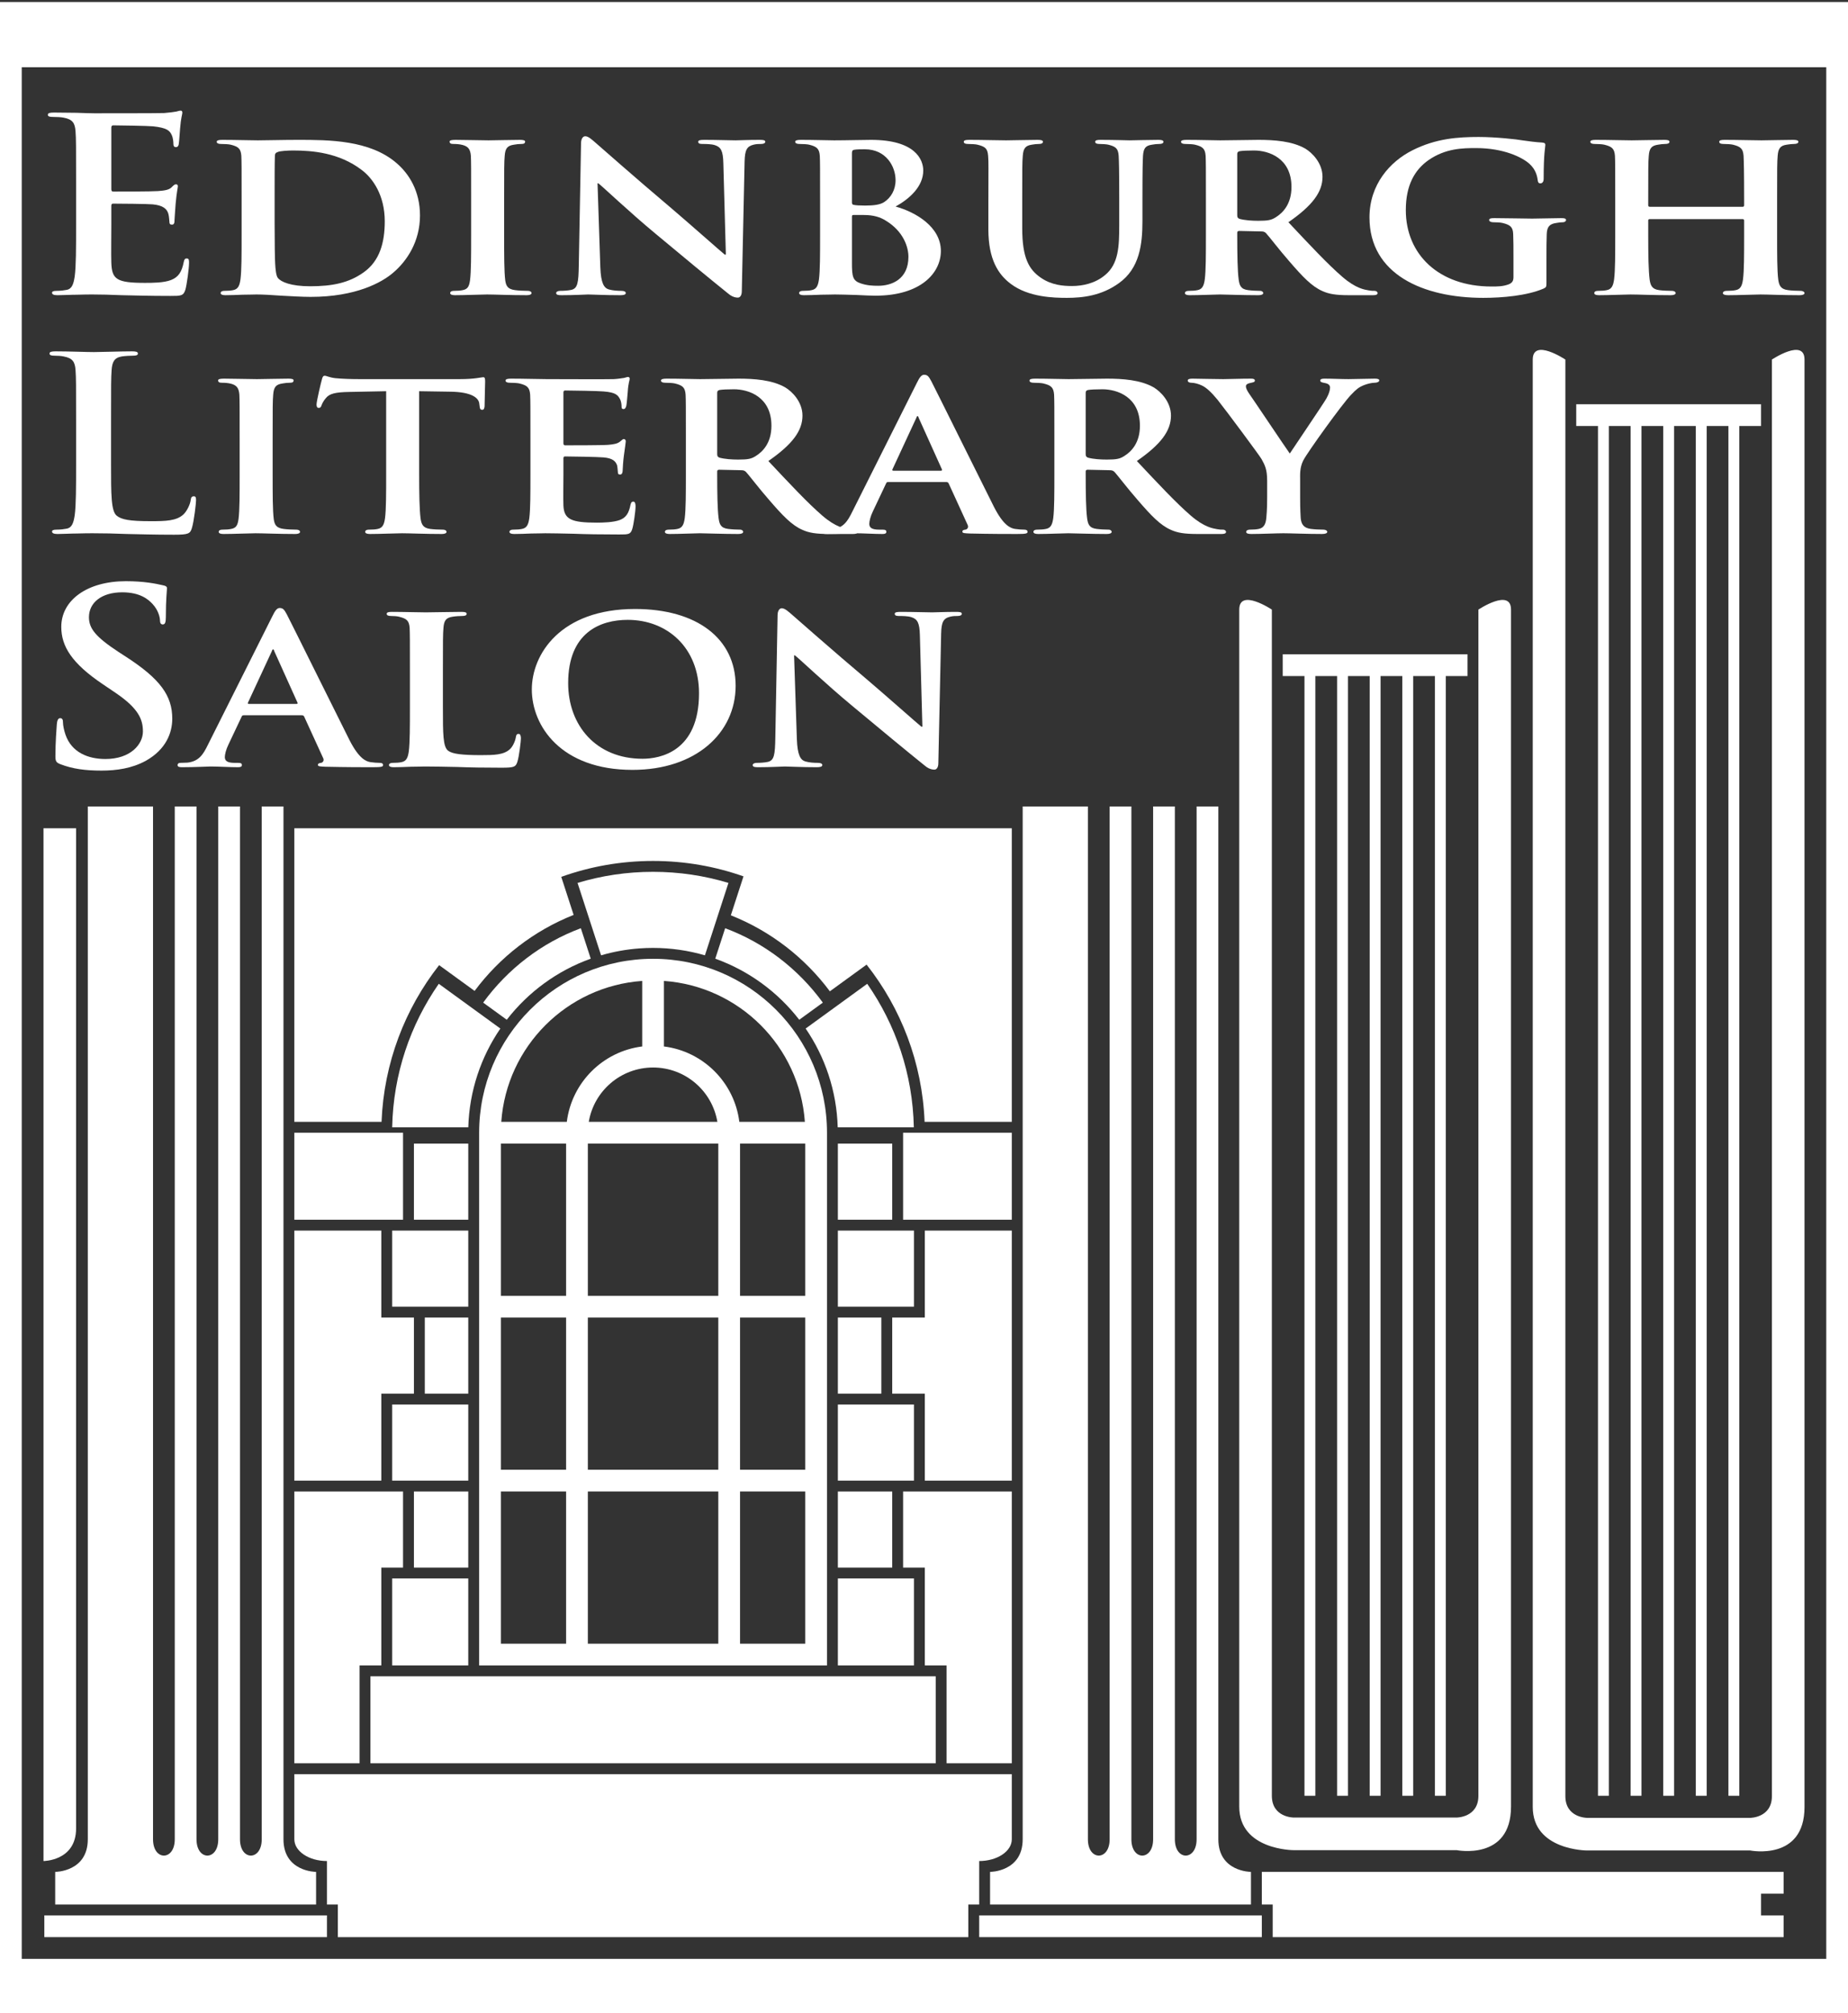 <?xml version="1.0" encoding="UTF-8"?>
<svg width="459px" height="500px" viewBox="0 0 459 500" version="1.1" xmlns="http://www.w3.org/2000/svg" xmlns:xlink="http://www.w3.org/1999/xlink">
    <rect x="0" y="0" width="459" height="500" fill="#333333" stroke="none"/>
    <!-- Generator: Sketch 64 (93537) - https://sketch.com -->
    <title>logo-white</title>
    <desc>Created with Sketch.</desc>
    <g id="Page-1" stroke="none" stroke-width="1" fill="none" fill-rule="evenodd">
        <g id="logo-white" fill="#FFFFFF" fill-rule="nonzero">
            <polygon id="Path" points="243.208 475.7 313.408 475.7 313.408 481.099 243.208 481.099"></polygon>
            <polygon id="Path" points="11.008 475.7 81.208 475.7 81.208 481.099 11.008 481.099"></polygon>
            <path d="M162.208,238.123 C138.35,238.123 119.008,257.465 119.008,281.323 L119.008,413.623 L205.408,413.623 L205.408,281.323 C205.408,257.465 186.066,238.123 162.208,238.123 L162.208,238.123 Z M199.911,278.623 L183.634,278.623 C182.415,268.854 174.677,261.116 164.908,259.897 L164.908,243.62 C183.632,244.942 198.589,259.899 199.911,278.623 Z M146.008,365.023 L146.008,327.223 L178.408,327.223 L178.408,365.023 L146.008,365.023 Z M178.408,370.424 L178.408,408.224 L146.008,408.224 L146.008,370.424 L178.408,370.424 Z M140.607,284.023 L140.607,321.823 L124.407,321.823 L124.407,284.023 L140.607,284.023 Z M162.208,265.123 C170.235,265.123 176.894,270.962 178.18,278.623 L146.236,278.623 C147.522,270.962 154.181,265.123 162.208,265.123 L162.208,265.123 Z M178.408,284.023 L178.408,321.823 L146.008,321.823 L146.008,284.023 L178.408,284.023 Z M140.607,327.224 L140.607,365.024 L124.407,365.024 L124.407,327.224 L140.607,327.224 Z M183.808,327.224 L200.008,327.224 L200.008,365.024 L183.808,365.024 L183.808,327.224 Z M183.808,321.823 L183.808,284.023 L200.008,284.023 L200.008,321.823 L183.808,321.823 Z M159.508,243.62 L159.508,259.897 C149.739,261.116 142.001,268.854 140.782,278.623 L124.505,278.623 C125.826,259.899 140.784,244.942 159.508,243.62 L159.508,243.62 Z M124.408,370.424 L140.608,370.424 L140.608,408.224 L124.408,408.224 L124.408,370.424 Z M183.808,408.224 L183.808,370.424 L200.008,370.424 L200.008,408.224 L183.808,408.224 Z" id="Shape"></path>
            <polygon id="Path" points="208.107 392.023 227.007 392.023 227.007 413.623 208.107 413.623"></polygon>
            <polygon id="Path" points="208.107 370.424 221.607 370.424 221.607 389.323 208.107 389.323"></polygon>
            <polygon id="Path" points="208.107 348.823 227.007 348.823 227.007 367.723 208.107 367.723"></polygon>
            <polygon id="Path" points="208.107 327.224 218.907 327.224 218.907 346.123 208.107 346.123"></polygon>
            <polygon id="Path" points="208.107 305.623 227.007 305.623 227.007 324.523 208.107 324.523"></polygon>
            <polygon id="Path" points="208.107 284.023 221.607 284.023 221.607 302.923 208.107 302.923"></polygon>
            <polygon id="Path" points="92.008 416.323 232.408 416.323 232.408 437.924 92.008 437.924"></polygon>
            <polygon id="Path" points="97.408 392.023 116.308 392.023 116.308 413.623 97.408 413.623"></polygon>
            <polygon id="Path" points="102.808 370.424 116.308 370.424 116.308 389.323 102.808 389.323"></polygon>
            <polygon id="Path" points="97.408 348.823 116.308 348.823 116.308 367.723 97.408 367.723"></polygon>
            <polygon id="Path" points="105.508 327.224 116.308 327.224 116.308 346.123 105.508 346.123"></polygon>
            <polygon id="Path" points="97.408 305.623 116.308 305.623 116.308 324.523 97.408 324.523"></polygon>
            <polygon id="Path" points="102.808 284.023 116.308 284.023 116.308 302.923 102.808 302.923"></polygon>
            <path d="M215.397,244.334 L200.103,255.446 C204.904,262.467 207.806,270.889 208.069,279.973 L214.823,279.973 L226.973,279.973 C226.703,266.738 222.463,254.479 215.397,244.334 Z" id="Path"></path>
            <path d="M162.19,216.523 C155.673,216.523 149.383,217.489 143.45,219.279 L147.496,231.73 L149.293,237.263 C152.362,236.366 155.563,235.78 158.861,235.542 C159.961,235.463 161.07,235.423 162.19,235.423 C166.668,235.423 170.995,236.067 175.086,237.262 L180.93,219.279 C174.997,217.489 168.707,216.523 162.19,216.523 Z" id="Path"></path>
            <path d="M180.112,230.535 L177.655,238.097 C185.985,241.077 193.201,246.397 198.514,253.264 L204.374,249.007 C198.273,240.642 189.862,234.154 180.112,230.535 L180.112,230.535 Z" id="Path"></path>
            <path d="M118.471,251.228 L108.984,244.335 C101.918,254.48 97.679,266.739 97.408,279.974 L109.557,279.974 L116.311,279.974 C116.574,270.89 119.476,262.468 124.277,255.447 L118.471,251.228 Z" id="Path"></path>
            <path d="M120.006,249.006 L125.867,253.263 C131.18,246.396 138.396,241.076 146.726,238.096 L144.269,230.534 C134.519,234.154 126.107,240.642 120.006,249.006 Z" id="Path"></path>
            <path d="M302.607,456.8 C302.607,448.7 302.607,200.3 302.607,200.3 L297.208,200.3 L297.208,456.8 C297.208,462.2 291.808,462.2 291.808,456.8 C291.808,452.313 291.808,266.617 291.808,200.3 L286.409,200.3 L286.409,456.8 C286.409,462.2 281.009,462.2 281.009,456.8 C281.009,452.313 281.009,266.617 281.009,200.3 L275.609,200.3 L275.609,456.8 C275.609,462.2 270.21,462.2 270.21,456.8 C270.21,452.313 270.21,266.617 270.21,200.3 L254.01,200.3 L254.01,456.8 C254.01,464.901 245.91,464.901 245.91,464.901 L245.91,473.001 L310.71,473.001 L310.71,464.901 C310.708,464.9 302.607,464.9 302.607,456.8 L302.607,456.8 Z" id="Path"></path>
            <path d="M70.408,456.8 C70.408,448.7 70.408,200.3 70.408,200.3 L65.008,200.3 L65.008,456.8 C65.008,462.2 59.608,462.2 59.608,456.8 C59.608,452.313 59.608,266.617 59.608,200.3 L54.208,200.3 L54.208,456.8 C54.208,462.2 48.808,462.2 48.808,456.8 C48.808,452.313 48.808,266.617 48.808,200.3 L43.408,200.3 L43.408,456.8 C43.408,462.2 38.008,462.2 38.008,456.8 C38.008,452.313 38.008,266.617 38.008,200.3 L21.808,200.3 L21.808,456.8 C21.808,464.901 13.708,464.901 13.708,464.901 L13.708,473.001 L78.508,473.001 L78.508,464.901 C78.508,464.9 70.408,464.9 70.408,456.8 L70.408,456.8 Z" id="Path"></path>
            <path d="M243.208,440.623 L240.508,440.623 L83.908,440.623 L81.208,440.623 L73.108,440.623 L73.108,456.8 C73.108,459.782 76.735,462.2 81.208,462.2 L81.208,473 L83.908,473 L83.908,481.1 L240.508,481.1 L240.508,473 L243.208,473 L243.208,462.2 C247.682,462.2 251.308,459.782 251.308,456.8 L251.308,440.623 L243.208,440.623 Z" id="Path"></path>
            <polygon id="Path" points="73.107 386.623 73.107 389.324 73.107 408.224 73.107 413.623 73.107 437.924 89.308 437.924 89.308 413.623 94.708 413.623 94.708 389.324 100.107 389.324 100.107 370.424 73.107 370.424"></polygon>
            <polygon id="Path" points="94.708 327.224 94.708 305.623 73.107 305.623 73.107 367.724 94.708 367.724 94.708 346.123 102.808 346.123 102.808 327.224"></polygon>
            <polygon id="Path" points="224.308 389.324 229.708 389.324 229.708 413.623 235.107 413.623 235.107 437.924 251.308 437.924 251.308 413.623 251.308 389.324 251.308 370.424 224.308 370.424"></polygon>
            <polygon id="Path" points="229.708 305.623 251.308 305.623 251.308 367.724 229.708 367.724"></polygon>
            <polygon id="Path" points="221.607 327.224 232.408 327.224 232.408 346.123 221.607 346.123"></polygon>
            <polygon id="Path" points="73.107 281.323 100.107 281.323 100.107 302.924 73.107 302.924"></polygon>
            <polygon id="Path" points="224.308 281.323 251.308 281.323 251.308 302.924 224.308 302.924"></polygon>
            <path d="M307.8,448.7 C307.8,459.5 321.3,459.5 321.3,459.5 L361.8,459.5 C361.8,459.5 375.3,462.2 375.3,448.7 C375.3,435.2 375.3,159.5 375.3,151.4 C375.3,146 367.199,151.4 367.199,151.4 C367.199,151.4 367.199,440.6 367.199,446 C367.199,451.4 361.8,451.4 361.8,451.4 L321.3,451.4 C321.3,451.4 315.9,451.4 315.9,446 C315.9,440.6 315.9,151.4 315.9,151.4 C315.9,151.4 307.8,146 307.8,151.4 L307.8,448.7 Z" id="Path"></path>
            <path d="M380.699,448.779 C380.699,459.58 394.199,459.58 394.199,459.58 L434.699,459.58 C434.699,459.58 448.199,462.279 448.199,448.779 C448.199,435.279 448.199,97.4 448.199,89.3 C448.199,83.9 440.099,89.3 440.099,89.3 C440.099,89.3 440.099,440.68 440.099,446.08 C440.099,451.479 434.699,451.479 434.699,451.479 L394.199,451.479 C394.199,451.479 388.8,451.479 388.8,446.08 C388.8,440.68 388.8,89.3 388.8,89.3 C388.8,89.3 380.699,83.9 380.699,89.3 L380.699,448.779 Z" id="Path"></path>
            <path d="M0,0.5 L0,500 L459,500 L459,0.5 L0,0.5 Z M453.6,486.5 L5.4,486.5 L5.4,16.7 L453.6,16.7 L453.6,486.5 Z" id="Shape"></path>
            <path d="M73.107,205.7 L73.107,278.623 L94.766,278.623 C95.343,263.965 100.594,250.508 109.069,239.7 L117.881,246.102 C124.122,237.727 132.621,231.135 142.476,227.226 L139.405,217.774 C146.528,215.218 154.205,213.823 162.207,213.823 C170.082,213.823 177.639,215.174 184.665,217.652 L181.523,227.323 C191.378,231.232 199.877,237.825 206.118,246.2 L215.242,239.571 C223.778,250.4 229.07,263.906 229.649,278.623 L251.307,278.623 L251.307,205.7 L73.107,205.7 Z" id="Path"></path>
            <polygon id="Path" points="437.399 475.7 437.399 470.3 443.008 470.3 443.008 464.9 313.408 464.9 313.408 473 316.107 473 316.107 481.1 443.008 481.1 443.008 475.7"></polygon>
            <polygon id="Path" points="364.5 162.5 318.6 162.5 318.6 167.9 324 167.9 324 446 326.7 446 326.7 167.9 332.1 167.9 332.1 446 334.8 446 334.8 167.9 340.199 167.9 340.199 446 342.899 446 342.899 167.9 348.3 167.9 348.3 446 351 446 351 167.9 356.399 167.9 356.399 446 359.1 446 359.1 167.9 364.5 167.9"></polygon>
            <polygon id="Path" points="437.399 100.4 391.5 100.4 391.5 105.8 396.9 105.8 396.9 446 399.6 446 399.6 105.8 405 105.8 405 446 407.699 446 407.699 105.8 413.1 105.8 413.1 446 415.8 446 415.8 105.8 421.199 105.8 421.199 446 423.899 446 423.899 105.8 429.3 105.8 429.3 446 432 446 432 105.8 437.399 105.8"></polygon>
            <path d="M18.9,45.356 C18.9,36.236 18.9,34.556 18.761,32.636 C18.622,30.596 18.067,29.636 15.775,29.216 C15.219,29.096 14.039,29.036 13.067,29.036 C12.303,29.036 11.887,28.916 11.887,28.495 C11.887,28.075 12.373,27.955 13.414,27.955 C15.289,27.955 17.303,28.015 19.039,28.015 C20.845,28.075 22.441,28.135 23.414,28.135 C25.636,28.135 39.455,28.135 40.774,28.074 C42.093,27.954 43.205,27.834 43.76,27.715 C44.107,27.654 44.524,27.475 44.871,27.475 C45.218,27.475 45.288,27.715 45.288,28.015 C45.288,28.435 44.941,29.155 44.732,31.915 C44.662,32.515 44.524,35.155 44.385,35.874 C44.316,36.174 44.177,36.534 43.691,36.534 C43.205,36.534 43.066,36.234 43.066,35.694 C43.066,35.274 42.997,34.254 42.649,33.534 C42.163,32.454 41.469,31.734 37.997,31.374 C36.816,31.254 29.525,31.134 28.136,31.134 C27.789,31.134 27.65,31.314 27.65,31.734 L27.65,46.914 C27.65,47.334 27.719,47.574 28.136,47.574 C29.664,47.574 37.649,47.574 39.247,47.454 C40.914,47.334 41.955,47.154 42.58,46.554 C43.066,46.074 43.344,45.774 43.691,45.774 C43.968,45.774 44.177,45.894 44.177,46.253 C44.177,46.613 43.899,47.573 43.621,50.633 C43.552,51.833 43.343,54.234 43.343,54.654 C43.343,55.133 43.343,55.794 42.718,55.794 C42.232,55.794 42.093,55.554 42.093,55.254 C42.024,54.654 42.024,53.874 41.816,53.094 C41.469,51.894 40.497,50.994 37.927,50.754 C36.608,50.634 29.733,50.574 28.066,50.574 C27.719,50.574 27.649,50.814 27.649,51.174 L27.649,55.914 C27.649,57.954 27.58,63.474 27.649,65.214 C27.788,69.354 28.899,70.254 35.982,70.254 C37.787,70.254 40.704,70.254 42.509,69.534 C44.315,68.814 45.148,67.554 45.634,65.094 C45.773,64.434 45.912,64.195 46.398,64.195 C46.954,64.195 46.954,64.674 46.954,65.275 C46.954,66.655 46.398,70.735 46.051,71.935 C45.565,73.496 44.94,73.496 42.301,73.496 C37.093,73.496 33.274,73.376 30.287,73.316 C27.301,73.196 25.148,73.136 23.065,73.136 C22.301,73.136 20.773,73.136 19.107,73.196 C17.51,73.196 15.704,73.316 14.315,73.316 C13.412,73.316 12.926,73.136 12.926,72.716 C12.926,72.416 13.204,72.236 14.037,72.236 C15.079,72.236 15.912,72.116 16.537,71.996 C17.926,71.756 18.273,70.435 18.551,68.696 C18.899,66.176 18.899,61.436 18.899,55.916 L18.899,45.356 L18.9,45.356 Z" id="Path"></path>
            <path d="M60.011,49.496 C60.011,41.756 60.011,40.316 59.942,38.696 C59.803,36.956 59.248,36.416 57.303,35.936 C56.817,35.816 55.775,35.756 54.872,35.756 C54.247,35.756 53.83,35.576 53.83,35.216 C53.83,34.856 54.316,34.736 55.219,34.736 C58.413,34.736 62.302,34.856 64.038,34.856 C65.913,34.856 70.288,34.736 73.968,34.736 C81.607,34.736 91.885,34.736 98.551,40.556 C101.606,43.196 104.315,47.455 104.315,53.515 C104.315,59.935 101.121,64.795 97.648,67.735 C94.87,70.135 88.412,73.735 77.162,73.735 C74.94,73.735 72.301,73.555 69.87,73.435 C67.44,73.255 65.218,73.135 63.69,73.135 C62.996,73.135 61.676,73.195 60.218,73.195 C58.76,73.255 57.232,73.315 55.982,73.315 C55.218,73.315 54.802,73.135 54.802,72.774 C54.802,72.535 55.01,72.234 55.774,72.234 C56.677,72.234 57.371,72.174 57.927,72.054 C59.177,71.814 59.524,70.854 59.732,69.354 C60.01,67.194 60.01,63.174 60.01,58.494 L60.01,49.496 L60.011,49.496 Z M68.205,55.136 C68.205,60.536 68.274,64.436 68.344,65.456 C68.414,66.716 68.552,68.516 69.038,69.056 C69.802,70.016 72.233,71.096 77.024,71.096 C82.579,71.096 86.676,70.256 90.357,67.616 C94.315,64.796 95.565,60.236 95.565,54.956 C95.565,48.476 92.579,44.276 89.871,42.236 C84.246,37.916 77.58,37.376 72.788,37.376 C71.538,37.376 69.524,37.496 69.038,37.736 C68.483,37.916 68.274,38.156 68.274,38.756 C68.205,40.496 68.205,44.696 68.205,48.715 L68.205,55.136 Z" id="Shape"></path>
            <path d="M117.024,49.496 C117.024,41.756 117.024,40.316 116.954,38.696 C116.815,36.956 116.19,36.356 114.871,35.996 C114.176,35.816 113.413,35.756 112.649,35.756 C112.024,35.756 111.676,35.636 111.676,35.156 C111.676,34.856 112.162,34.736 113.134,34.736 C115.426,34.736 119.592,34.856 121.328,34.856 C122.856,34.856 126.814,34.736 129.175,34.736 C129.939,34.736 130.425,34.856 130.425,35.156 C130.425,35.636 130.078,35.756 129.452,35.756 C128.827,35.756 128.341,35.816 127.647,35.936 C125.98,36.176 125.494,36.896 125.355,38.696 C125.216,40.316 125.216,41.756 125.216,49.496 L125.216,58.496 C125.216,63.416 125.216,67.496 125.494,69.656 C125.702,71.036 126.119,71.816 127.925,72.055 C128.758,72.175 130.147,72.235 131.05,72.235 C131.744,72.235 132.022,72.535 132.022,72.775 C132.022,73.135 131.536,73.316 130.841,73.316 C126.813,73.316 122.647,73.136 120.98,73.136 C119.591,73.136 115.424,73.316 112.994,73.316 C112.23,73.316 111.813,73.136 111.813,72.775 C111.813,72.536 112.021,72.235 112.785,72.235 C113.688,72.235 114.382,72.175 114.938,72.055 C116.188,71.815 116.535,71.095 116.744,69.595 C117.022,67.495 117.022,63.415 117.022,58.495 L117.022,49.496 L117.024,49.496 Z" id="Path"></path>
            <path d="M149.107,66.356 C149.246,70.316 150.01,71.516 151.19,71.876 C152.232,72.176 153.412,72.236 154.384,72.236 C155.078,72.236 155.426,72.476 155.426,72.776 C155.426,73.196 154.87,73.317 154.037,73.317 C150.079,73.317 147.232,73.137 146.121,73.137 C145.565,73.137 142.649,73.317 139.524,73.317 C138.691,73.317 138.135,73.257 138.135,72.776 C138.135,72.476 138.552,72.236 139.107,72.236 C139.94,72.236 141.052,72.176 141.885,71.996 C143.482,71.636 143.691,70.256 143.76,65.816 L144.316,35.576 C144.316,34.556 144.733,33.836 145.358,33.836 C146.122,33.836 146.955,34.616 147.997,35.516 C148.761,36.176 157.928,44.276 166.816,51.776 C170.983,55.316 179.107,62.515 180.01,63.235 L180.288,63.235 L179.663,40.556 C179.594,37.436 179.038,36.535 177.58,36.056 C176.677,35.756 175.219,35.756 174.385,35.756 C173.621,35.756 173.413,35.516 173.413,35.216 C173.413,34.796 174.038,34.736 174.94,34.736 C178.134,34.736 181.398,34.856 182.718,34.856 C183.412,34.856 185.704,34.736 188.69,34.736 C189.523,34.736 190.079,34.796 190.079,35.216 C190.079,35.516 189.732,35.756 189.037,35.756 C188.412,35.756 187.926,35.756 187.162,35.936 C185.495,36.356 185.009,37.256 184.94,40.136 L184.246,72.296 C184.246,73.436 183.76,73.916 183.273,73.916 C182.231,73.916 181.398,73.376 180.773,72.836 C176.954,69.776 169.315,63.476 162.926,58.136 C156.26,52.616 149.801,46.437 148.621,45.536 L148.413,45.536 L149.107,66.356 Z" id="Path"></path>
            <path d="M203.689,49.496 C203.689,41.756 203.689,40.316 203.62,38.696 C203.481,36.956 202.925,36.416 200.981,35.936 C200.495,35.816 199.454,35.756 198.551,35.756 C197.926,35.756 197.509,35.576 197.509,35.216 C197.509,34.856 197.995,34.736 198.898,34.736 C202.092,34.736 205.981,34.856 207.162,34.856 C210.218,34.856 214.245,34.736 216.329,34.736 C227.371,34.736 229.315,39.656 229.315,42.356 C229.315,46.316 225.912,49.376 222.44,51.295 C227.44,52.675 233.69,56.335 233.69,62.335 C233.69,67.795 228.69,73.435 217.44,73.435 C216.746,73.435 214.663,73.375 212.579,73.255 C210.496,73.195 208.343,73.135 207.371,73.135 C206.677,73.135 205.357,73.195 203.899,73.195 C202.441,73.255 200.913,73.315 199.663,73.315 C198.899,73.315 198.482,73.135 198.482,72.774 C198.482,72.535 198.691,72.234 199.455,72.234 C200.357,72.234 201.052,72.174 201.607,72.054 C202.857,71.814 203.205,70.854 203.413,69.354 C203.691,67.194 203.691,63.174 203.691,58.494 L203.691,49.496 L203.689,49.496 Z M211.605,50.336 C211.605,50.756 211.813,50.816 212.022,50.876 C212.577,50.996 213.48,51.056 214.869,51.056 C216.883,51.056 218.619,50.876 219.661,50.156 C221.258,49.076 222.438,47.216 222.438,44.756 C222.438,41.336 220.077,37.076 214.799,37.076 C213.966,37.076 212.785,37.076 212.16,37.196 C211.743,37.256 211.604,37.496 211.604,38.036 L211.604,50.336 L211.605,50.336 Z M211.605,65.336 C211.605,68.696 211.813,69.716 213.758,70.376 C215.355,70.916 216.744,70.976 218.133,70.976 C221.397,70.976 225.633,69.416 225.633,63.776 C225.633,61.436 224.452,57.416 219.869,54.716 C218.619,53.936 216.952,53.397 214.592,53.397 L211.953,53.397 C211.745,53.397 211.606,53.457 211.606,53.756 L211.606,65.336 L211.605,65.336 Z" id="Shape"></path>
            <path d="M245.494,49.496 C245.494,41.756 245.563,40.316 245.425,38.696 C245.286,36.896 244.731,36.416 242.786,35.936 C242.3,35.816 241.258,35.756 240.425,35.756 C239.731,35.756 239.383,35.576 239.383,35.216 C239.383,34.856 239.8,34.736 240.703,34.736 C243.967,34.736 248.063,34.856 249.869,34.856 C251.396,34.856 255.494,34.736 257.717,34.736 C258.619,34.736 259.035,34.856 259.035,35.216 C259.035,35.576 258.688,35.756 258.063,35.756 C257.369,35.756 257.021,35.816 256.257,35.936 C254.659,36.176 254.174,36.896 254.034,38.696 C253.895,40.316 253.895,41.756 253.895,49.496 L253.895,56.636 C253.895,64.076 255.562,66.956 258.548,68.996 C261.256,70.855 264.172,71.036 266.256,71.036 C268.895,71.036 272.02,70.376 274.45,68.336 C277.852,65.576 277.991,61.136 277.991,55.916 L277.991,49.496 C277.991,41.756 277.922,40.316 277.852,38.696 C277.713,36.956 277.227,36.416 275.283,35.936 C274.797,35.816 273.756,35.756 273.06,35.756 C272.367,35.756 272.019,35.576 272.019,35.216 C272.019,34.856 272.435,34.736 273.269,34.736 C276.394,34.736 280.491,34.856 280.56,34.856 C281.254,34.856 285.352,34.736 287.713,34.736 C288.546,34.736 288.963,34.856 288.963,35.216 C288.963,35.576 288.615,35.756 287.921,35.756 C287.227,35.756 286.879,35.816 286.115,35.936 C284.448,36.176 284.032,36.896 283.893,38.696 C283.823,40.316 283.754,41.756 283.754,49.496 L283.754,54.956 C283.754,60.656 283.059,66.656 277.92,70.316 C273.615,73.436 268.962,73.976 265.004,73.976 C261.81,73.976 255.49,73.856 251.046,70.497 C247.921,68.157 245.49,64.377 245.49,56.997 L245.49,49.496 L245.494,49.496 Z" id="Path"></path>
            <path d="M299.521,49.496 C299.521,41.756 299.521,40.316 299.452,38.696 C299.313,36.956 298.758,36.416 296.813,35.936 C296.327,35.816 295.286,35.756 294.382,35.756 C293.757,35.756 293.341,35.576 293.341,35.216 C293.341,34.856 293.827,34.736 294.73,34.736 C297.924,34.736 301.813,34.856 303.063,34.856 C305.146,34.856 310.702,34.736 312.577,34.736 C316.466,34.736 320.91,35.036 324.174,36.896 C325.91,37.916 328.48,40.496 328.48,43.916 C328.48,47.696 325.98,51.056 320.008,55.196 C325.424,60.956 329.73,65.576 333.41,68.756 C336.812,71.696 338.965,71.936 339.937,72.116 C340.562,72.236 340.91,72.236 341.396,72.236 C341.881,72.236 342.16,72.536 342.16,72.776 C342.16,73.196 341.743,73.317 340.979,73.317 L335.146,73.317 C331.743,73.317 330.076,73.017 328.479,72.297 C325.84,71.157 323.548,68.757 320.146,64.797 C317.715,62.037 315.146,58.617 314.382,57.837 C314.034,57.537 313.688,57.477 313.271,57.477 L307.785,57.357 C307.508,57.357 307.3,57.477 307.3,57.777 L307.3,58.497 C307.3,63.237 307.369,67.197 307.647,69.357 C307.856,70.857 308.133,71.817 310.008,72.057 C310.91,72.177 312.23,72.237 312.994,72.237 C313.48,72.237 313.758,72.537 313.758,72.777 C313.758,73.137 313.272,73.318 312.508,73.318 C308.966,73.318 303.897,73.138 302.994,73.138 C301.813,73.138 297.925,73.318 295.494,73.318 C294.73,73.318 294.313,73.138 294.313,72.777 C294.313,72.538 294.521,72.237 295.286,72.237 C296.188,72.237 296.883,72.177 297.438,72.057 C298.688,71.817 299.036,70.857 299.244,69.357 C299.521,67.197 299.521,63.177 299.521,58.497 L299.521,49.496 Z M307.3,53.456 C307.3,53.996 307.439,54.176 307.856,54.356 C309.175,54.716 310.981,54.836 312.508,54.836 C314.939,54.836 315.772,54.656 316.814,53.996 C318.688,52.856 320.772,50.636 320.772,46.436 C320.772,39.236 315.078,37.375 311.466,37.375 C309.939,37.375 308.481,37.436 307.856,37.556 C307.439,37.676 307.3,37.856 307.3,38.276 L307.3,53.456 Z" id="Shape"></path>
            <path d="M384.104,69.896 C384.104,71.276 384.104,71.336 383.34,71.696 C379.242,73.436 373.201,73.976 368.41,73.976 C353.41,73.976 340.146,68.096 340.146,53.997 C340.146,45.837 345.215,40.137 350.84,37.317 C356.673,34.377 362.159,34.017 367.298,34.017 C371.534,34.017 376.881,34.617 378.131,34.857 C379.381,35.037 381.533,35.337 382.991,35.397 C383.686,35.457 383.825,35.637 383.825,35.997 C383.825,36.597 383.408,37.977 383.408,44.397 C383.408,45.177 383.061,45.537 382.575,45.537 C382.158,45.537 382.019,45.297 381.95,44.877 C381.811,43.737 381.464,42.117 379.867,40.677 C378.061,39.057 373.477,36.777 366.603,36.777 C363.27,36.777 359.034,36.837 354.797,39.777 C351.395,42.177 349.172,45.957 349.172,52.197 C349.172,63.176 357.366,71.156 370.422,71.156 C372.019,71.156 373.269,71.156 374.727,70.616 C375.63,70.256 375.908,69.716 375.908,68.816 L375.908,64.136 C375.908,61.616 375.908,59.697 375.839,58.136 C375.77,56.396 375.145,55.856 373.2,55.376 C372.714,55.256 371.673,55.196 370.839,55.196 C370.284,55.196 369.867,54.956 369.867,54.656 C369.867,54.236 370.352,54.176 371.186,54.176 C374.38,54.176 378.755,54.296 380.561,54.296 C382.505,54.296 385.7,54.176 387.713,54.176 C388.546,54.176 388.963,54.237 388.963,54.656 C388.963,54.956 388.615,55.196 388.199,55.196 C387.713,55.196 387.226,55.256 386.532,55.376 C384.865,55.616 384.24,56.336 384.172,58.136 C384.102,59.697 384.102,61.736 384.102,64.256 L384.102,69.896 L384.104,69.896 Z" id="Path"></path>
            <path d="M432.853,51.356 C432.992,51.356 433.201,51.296 433.201,50.996 L433.201,49.916 C433.201,42.176 433.132,40.316 433.061,38.696 C432.922,36.956 432.367,36.416 430.422,35.936 C429.936,35.816 428.895,35.756 428.061,35.756 C427.368,35.756 427.02,35.576 427.02,35.216 C427.02,34.856 427.436,34.736 428.339,34.736 C431.603,34.736 435.908,34.856 437.506,34.856 C438.964,34.856 442.991,34.736 445.352,34.736 C446.255,34.736 446.672,34.856 446.672,35.216 C446.672,35.576 446.255,35.756 445.561,35.756 C445.075,35.756 444.519,35.816 443.756,35.936 C442.158,36.176 441.672,36.896 441.533,38.696 C441.394,40.316 441.394,41.756 441.394,49.496 L441.394,58.496 C441.394,63.176 441.394,67.196 441.671,69.416 C441.88,70.855 442.227,71.816 444.102,72.056 C444.935,72.176 446.254,72.236 447.226,72.236 C447.852,72.236 448.199,72.536 448.199,72.776 C448.199,73.136 447.713,73.317 446.949,73.317 C442.991,73.317 438.964,73.137 437.297,73.137 C435.908,73.137 431.603,73.317 429.241,73.317 C428.408,73.317 427.922,73.137 427.922,72.776 C427.922,72.537 428.2,72.236 428.895,72.236 C429.868,72.236 430.561,72.176 431.117,72.056 C432.367,71.816 432.715,70.856 432.923,69.356 C433.201,67.196 433.201,63.296 433.201,58.616 L433.201,54.716 C433.201,54.536 432.992,54.416 432.853,54.416 L409.798,54.416 C409.59,54.416 409.381,54.476 409.381,54.716 L409.381,58.616 C409.381,63.296 409.45,67.196 409.729,69.416 C409.937,70.855 410.284,71.816 412.09,72.056 C412.923,72.176 414.312,72.236 415.214,72.236 C415.908,72.236 416.187,72.536 416.187,72.776 C416.187,73.136 415.701,73.317 414.937,73.317 C410.979,73.317 406.743,73.137 405.006,73.137 C403.617,73.137 399.59,73.317 397.159,73.317 C396.395,73.317 395.978,73.137 395.978,72.776 C395.978,72.537 396.186,72.236 396.951,72.236 C397.853,72.236 398.548,72.176 399.103,72.056 C400.353,71.816 400.701,70.856 400.909,69.356 C401.186,67.196 401.186,63.176 401.186,58.496 L401.186,49.496 C401.186,41.756 401.186,40.316 401.117,38.696 C400.978,36.956 400.423,36.416 398.478,35.936 C397.992,35.816 396.951,35.756 396.047,35.756 C395.422,35.756 395.005,35.576 395.005,35.216 C395.005,34.856 395.491,34.736 396.325,34.736 C399.589,34.736 403.616,34.856 405.283,34.856 C406.741,34.856 410.977,34.736 413.407,34.736 C414.241,34.736 414.657,34.856 414.657,35.216 C414.657,35.576 414.31,35.756 413.547,35.756 C413.061,35.756 412.505,35.816 411.811,35.936 C410.144,36.176 409.658,36.896 409.519,38.696 C409.38,40.316 409.38,42.176 409.38,49.916 L409.38,50.996 C409.38,51.296 409.589,51.356 409.797,51.356 L432.853,51.356 Z" id="Path"></path>
            <path d="M27.581,115.22 C27.581,122.9 27.581,127.04 29.039,128.12 C30.22,129.019 32.025,129.44 37.442,129.44 C41.123,129.44 43.831,129.38 45.567,127.76 C46.4,126.98 47.234,125.3 47.372,124.16 C47.442,123.62 47.58,123.26 48.136,123.26 C48.622,123.26 48.691,123.56 48.691,124.281 C48.691,124.941 48.205,129.441 47.649,131.18 C47.232,132.5 46.885,132.8 43.274,132.8 C38.274,132.8 34.663,132.68 31.539,132.62 C28.414,132.5 25.914,132.44 23.067,132.44 C22.303,132.44 20.775,132.44 19.109,132.5 C17.512,132.5 15.706,132.62 14.317,132.62 C13.414,132.62 12.928,132.44 12.928,132.019 C12.928,131.719 13.206,131.54 14.039,131.54 C15.081,131.54 15.914,131.42 16.539,131.3 C17.928,131.06 18.275,129.74 18.553,128 C18.901,125.48 18.901,120.74 18.901,115.22 L18.901,104.66 C18.901,95.54 18.901,93.86 18.762,91.94 C18.623,89.9 18.068,88.94 15.776,88.52 C15.22,88.4 14.387,88.34 13.484,88.34 C12.72,88.34 12.304,88.22 12.304,87.8 C12.304,87.38 12.79,87.26 13.832,87.26 C17.096,87.26 21.471,87.44 23.346,87.44 C25.013,87.44 30.082,87.26 32.79,87.26 C33.762,87.26 34.248,87.38 34.248,87.8 C34.248,88.22 33.831,88.34 32.998,88.34 C32.234,88.34 31.123,88.4 30.29,88.52 C28.415,88.82 27.86,89.84 27.721,91.94 C27.582,93.86 27.582,95.54 27.582,104.66 L27.582,115.22 L27.581,115.22 Z" id="Path"></path>
            <path d="M59.524,108.8 C59.524,101.06 59.524,99.62 59.455,98 C59.316,96.261 58.691,95.66 57.372,95.3 C56.678,95.12 55.914,95.06 55.15,95.06 C54.525,95.06 54.178,94.94 54.178,94.46 C54.178,94.16 54.664,94.04 55.636,94.04 C57.928,94.04 62.094,94.16 63.83,94.16 C65.357,94.16 69.316,94.04 71.677,94.04 C72.441,94.04 72.927,94.16 72.927,94.46 C72.927,94.94 72.58,95.06 71.955,95.06 C71.33,95.06 70.844,95.12 70.15,95.24 C68.483,95.48 67.997,96.2 67.858,98 C67.719,99.62 67.719,101.061 67.719,108.8 L67.719,117.8 C67.719,122.72 67.719,126.8 67.997,128.96 C68.205,130.34 68.622,131.12 70.427,131.36 C71.26,131.48 72.65,131.54 73.552,131.54 C74.246,131.54 74.524,131.84 74.524,132.08 C74.524,132.44 74.038,132.62 73.344,132.62 C69.316,132.62 65.15,132.44 63.483,132.44 C62.094,132.44 57.928,132.62 55.497,132.62 C54.733,132.62 54.317,132.44 54.317,132.08 C54.317,131.84 54.525,131.54 55.289,131.54 C56.192,131.54 56.886,131.479 57.442,131.36 C58.692,131.12 59.039,130.4 59.247,128.9 C59.525,126.8 59.525,122.72 59.525,117.8 L59.525,108.8 L59.524,108.8 Z" id="Path"></path>
            <path d="M95.913,97.16 L86.816,97.34 C83.275,97.4 81.816,97.76 80.914,98.9 C80.289,99.62 80.011,100.28 79.872,100.64 C79.733,101.06 79.594,101.3 79.177,101.3 C78.76,101.3 78.622,101 78.622,100.46 C78.622,99.62 79.802,94.7 79.941,94.28 C80.08,93.62 80.288,93.32 80.635,93.32 C81.121,93.32 81.746,93.74 83.274,93.92 C85.079,94.1 87.371,94.16 89.384,94.16 L114.176,94.16 C116.12,94.16 117.44,94.04 118.343,93.92 C119.315,93.8 119.801,93.68 120.01,93.68 C120.427,93.68 120.496,93.98 120.496,94.76 C120.496,95.84 120.357,99.619 120.357,100.94 C120.288,101.48 120.149,101.78 119.801,101.78 C119.315,101.78 119.176,101.54 119.107,100.76 L119.038,100.22 C118.899,98.9 117.302,97.34 111.816,97.28 L104.108,97.16 L104.108,117.8 C104.108,122.48 104.177,126.5 104.455,128.72 C104.663,130.16 105.011,131.12 106.816,131.36 C107.649,131.48 109.038,131.54 109.941,131.54 C110.635,131.54 110.913,131.84 110.913,132.08 C110.913,132.44 110.427,132.62 109.732,132.62 C105.705,132.62 101.607,132.44 99.872,132.44 C98.483,132.44 94.316,132.62 91.886,132.62 C91.122,132.62 90.705,132.44 90.705,132.08 C90.705,131.84 90.913,131.54 91.677,131.54 C92.58,131.54 93.344,131.479 93.829,131.36 C95.079,131.12 95.427,130.16 95.635,128.66 C95.913,126.5 95.913,122.48 95.913,117.8 L95.913,97.16 Z" id="Path"></path>
            <path d="M131.746,108.8 C131.746,101.06 131.746,99.62 131.677,98 C131.538,96.261 130.982,95.721 129.038,95.24 C128.552,95.12 127.511,95.06 126.607,95.06 C125.982,95.06 125.565,94.88 125.565,94.52 C125.565,94.16 126.051,94.04 126.954,94.04 C130.148,94.04 134.037,94.16 135.773,94.16 C137.717,94.16 151.258,94.221 152.439,94.16 C153.55,94.1 154.522,93.92 155.008,93.86 C155.355,93.8 155.702,93.62 155.98,93.62 C156.327,93.62 156.397,93.86 156.397,94.1 C156.397,94.46 156.05,95.06 155.911,97.4 C155.842,97.94 155.703,100.16 155.564,100.76 C155.495,101 155.356,101.6 154.87,101.6 C154.453,101.6 154.384,101.36 154.384,100.94 C154.384,100.58 154.315,99.68 153.967,99.08 C153.481,98.181 152.995,97.46 149.939,97.22 C148.897,97.1 141.606,96.98 140.356,96.98 C140.078,96.98 139.939,97.16 139.939,97.46 L139.939,110.06 C139.939,110.36 140.009,110.6 140.356,110.6 C141.745,110.6 149.661,110.6 151.05,110.48 C152.508,110.36 153.342,110.18 153.967,109.7 C154.453,109.34 154.661,109.04 154.939,109.04 C155.217,109.04 155.425,109.28 155.425,109.58 C155.425,109.88 155.286,110.72 154.939,113.3 C154.8,114.32 154.661,116.36 154.661,116.719 C154.661,117.139 154.592,117.86 154.036,117.86 C153.619,117.86 153.481,117.68 153.481,117.44 C153.411,116.9 153.411,116.24 153.272,115.58 C152.925,114.56 152.161,113.78 149.87,113.6 C148.759,113.48 141.814,113.36 140.287,113.36 C140.009,113.36 139.939,113.6 139.939,113.9 L139.939,117.98 C139.939,119.72 139.87,124.04 139.939,125.54 C140.078,129.019 141.953,129.8 148.203,129.8 C149.8,129.8 152.37,129.74 153.967,129.14 C155.495,128.54 156.189,127.46 156.606,125.36 C156.745,124.82 156.884,124.58 157.3,124.58 C157.786,124.58 157.856,125.24 157.856,125.78 C157.856,126.92 157.37,130.4 157.023,131.42 C156.606,132.74 156.051,132.74 153.759,132.74 C149.176,132.74 145.495,132.68 142.509,132.56 C139.523,132.5 137.231,132.44 135.426,132.44 C134.732,132.44 133.412,132.5 131.954,132.5 C130.496,132.56 128.968,132.62 127.718,132.62 C126.954,132.62 126.537,132.44 126.537,132.08 C126.537,131.84 126.745,131.54 127.51,131.54 C128.412,131.54 129.107,131.479 129.662,131.36 C130.912,131.12 131.26,130.16 131.468,128.66 C131.746,126.5 131.746,122.48 131.746,117.8 L131.746,108.8 Z" id="Path"></path>
            <path d="M170.356,108.8 C170.356,101.06 170.356,99.62 170.287,98 C170.148,96.261 169.592,95.721 167.648,95.24 C167.162,95.12 166.12,95.06 165.218,95.06 C164.593,95.06 164.176,94.88 164.176,94.52 C164.176,94.16 164.662,94.04 165.565,94.04 C168.759,94.04 172.648,94.16 173.898,94.16 C175.981,94.16 181.537,94.04 183.412,94.04 C187.301,94.04 191.745,94.34 195.009,96.2 C196.745,97.22 199.314,99.8 199.314,103.22 C199.314,107 196.814,110.36 190.842,114.5 C196.259,120.26 200.564,124.88 204.244,128.06 C207.647,131 209.8,131.24 210.772,131.42 C211.397,131.54 211.744,131.54 212.23,131.54 C212.716,131.54 212.994,131.84 212.994,132.08 C212.994,132.5 212.577,132.62 211.813,132.62 L205.98,132.62 C202.578,132.62 200.911,132.32 199.313,131.599 C196.674,130.459 194.383,128.059 190.98,124.099 C188.549,121.339 185.98,117.919 185.216,117.14 C184.869,116.84 184.522,116.78 184.105,116.78 L178.619,116.66 C178.341,116.66 178.133,116.78 178.133,117.08 L178.133,117.8 C178.133,122.54 178.202,126.5 178.48,128.66 C178.688,130.16 178.966,131.12 180.841,131.36 C181.744,131.48 183.063,131.54 183.827,131.54 C184.313,131.54 184.591,131.84 184.591,132.08 C184.591,132.44 184.105,132.62 183.341,132.62 C179.799,132.62 174.731,132.44 173.828,132.44 C172.647,132.44 168.758,132.62 166.328,132.62 C165.564,132.62 165.147,132.44 165.147,132.08 C165.147,131.84 165.355,131.54 166.119,131.54 C167.022,131.54 167.717,131.479 168.272,131.36 C169.522,131.12 169.869,130.16 170.078,128.66 C170.356,126.5 170.356,122.48 170.356,117.8 L170.356,108.8 Z M178.134,112.76 C178.134,113.301 178.273,113.48 178.69,113.66 C180.009,114.02 181.815,114.14 183.343,114.14 C185.773,114.14 186.607,113.96 187.648,113.3 C189.523,112.16 191.606,109.94 191.606,105.74 C191.606,98.54 185.912,96.68 182.301,96.68 C180.773,96.68 179.315,96.74 178.69,96.86 C178.273,96.98 178.134,97.16 178.134,97.58 L178.134,112.76 Z" id="Shape"></path>
            <path d="M220.633,119.72 C220.286,119.72 220.216,119.781 220.077,120.08 L216.813,126.98 C216.188,128.24 215.911,129.5 215.911,130.1 C215.911,131 216.466,131.54 218.341,131.54 L219.244,131.54 C220.008,131.54 220.146,131.78 220.146,132.08 C220.146,132.5 219.799,132.62 219.174,132.62 C217.16,132.62 214.313,132.44 212.368,132.44 C211.743,132.44 208.479,132.62 205.285,132.62 C204.521,132.62 204.174,132.5 204.174,132.08 C204.174,131.78 204.382,131.54 204.868,131.54 C205.424,131.54 206.118,131.479 206.674,131.479 C209.452,131.12 210.493,129.56 211.743,126.979 L227.715,95.119 C228.409,93.68 228.896,93.079 229.521,93.079 C230.423,93.079 230.702,93.559 231.327,94.699 C232.785,97.519 242.993,118.159 246.883,125.899 C249.243,130.519 250.98,131.179 252.091,131.359 C252.993,131.479 253.688,131.539 254.382,131.539 C254.938,131.539 255.216,131.719 255.216,132.079 C255.216,132.499 254.868,132.619 252.576,132.619 C250.424,132.619 245.979,132.619 240.841,132.499 C239.73,132.439 239.035,132.439 239.035,132.079 C239.035,131.779 239.174,131.599 239.799,131.539 C240.216,131.478 240.633,130.999 240.355,130.399 L235.633,120.079 C235.494,119.779 235.285,119.719 235.008,119.719 L220.633,119.719 L220.633,119.72 Z M233.688,116.9 C233.965,116.9 234.035,116.78 233.965,116.6 L228.201,103.82 C228.132,103.64 228.062,103.34 227.923,103.34 C227.715,103.34 227.646,103.64 227.576,103.82 L221.674,116.54 C221.535,116.78 221.674,116.9 221.882,116.9 L233.688,116.9 Z" id="Shape"></path>
            <path d="M261.882,108.8 C261.882,101.06 261.882,99.62 261.813,98 C261.674,96.261 261.118,95.721 259.174,95.24 C258.688,95.12 257.646,95.06 256.743,95.06 C256.118,95.06 255.701,94.88 255.701,94.52 C255.701,94.16 256.187,94.04 257.09,94.04 C260.284,94.04 264.174,94.16 265.424,94.16 C267.507,94.16 273.063,94.04 274.938,94.04 C278.827,94.04 283.27,94.34 286.535,96.2 C288.27,97.22 290.841,99.8 290.841,103.22 C290.841,107 288.341,110.36 282.368,114.5 C287.784,120.26 292.091,124.88 295.77,128.06 C299.173,131 301.326,131.24 302.297,131.42 C302.922,131.54 303.27,131.54 303.756,131.54 C304.242,131.54 304.52,131.84 304.52,132.08 C304.52,132.5 304.103,132.62 303.339,132.62 L297.506,132.62 C294.104,132.62 292.437,132.32 290.84,131.599 C288.2,130.459 285.909,128.059 282.506,124.099 C280.076,121.339 277.506,117.919 276.742,117.14 C276.395,116.84 276.048,116.78 275.631,116.78 L270.146,116.66 C269.868,116.66 269.66,116.78 269.66,117.08 L269.66,117.8 C269.66,122.54 269.729,126.5 270.007,128.66 C270.216,130.16 270.493,131.12 272.368,131.36 C273.271,131.48 274.591,131.54 275.354,131.54 C275.84,131.54 276.118,131.84 276.118,132.08 C276.118,132.44 275.632,132.62 274.868,132.62 C271.327,132.62 266.258,132.44 265.354,132.44 C264.174,132.44 260.285,132.62 257.854,132.62 C257.09,132.62 256.674,132.44 256.674,132.08 C256.674,131.84 256.882,131.54 257.646,131.54 C258.549,131.54 259.244,131.479 259.799,131.36 C261.049,131.12 261.396,130.16 261.604,128.66 C261.882,126.5 261.882,122.48 261.882,117.8 L261.882,108.8 Z M269.659,112.76 C269.659,113.301 269.798,113.48 270.215,113.66 C271.534,114.02 273.34,114.14 274.867,114.14 C277.298,114.14 278.131,113.96 279.173,113.3 C281.048,112.16 283.131,109.94 283.131,105.74 C283.131,98.54 277.437,96.68 273.826,96.68 C272.298,96.68 270.84,96.74 270.215,96.86 C269.798,96.98 269.659,97.16 269.659,97.58 L269.659,112.76 Z" id="Shape"></path>
            <path d="M314.729,119.36 C314.729,116.6 314.173,115.52 313.34,114.02 C312.923,113.24 304.59,102.02 302.438,99.32 C300.91,97.46 299.66,96.26 298.479,95.72 C297.715,95.36 296.674,95.06 295.91,95.06 C295.425,95.06 295.008,94.88 295.008,94.52 C295.008,94.16 295.425,94.04 296.189,94.04 C297.23,94.04 301.814,94.16 303.828,94.16 C305.147,94.16 307.994,94.04 310.771,94.04 C311.328,94.04 311.674,94.16 311.674,94.52 C311.674,94.94 311.257,94.94 310.285,95.18 C309.799,95.3 309.452,95.54 309.452,95.96 C309.452,96.38 309.729,96.98 310.216,97.7 C311.327,99.261 319.313,111.2 320.355,112.64 C321.119,111.44 328.548,100.52 329.452,98.96 C330.077,97.82 330.355,96.92 330.355,96.26 C330.355,95.78 330.077,95.3 329.035,95.119 C328.48,94.999 327.925,94.939 327.925,94.519 C327.925,94.159 328.272,94.039 328.966,94.039 C330.981,94.039 333.133,94.159 334.939,94.159 C336.258,94.159 340.286,94.039 341.466,94.039 C342.16,94.039 342.577,94.159 342.577,94.459 C342.577,94.819 342.091,95.059 341.396,95.059 C340.771,95.059 339.66,95.299 338.757,95.659 C337.437,96.199 336.882,96.68 335.563,98.059 C333.548,100.099 324.799,112.219 323.688,114.378 C322.785,116.238 322.924,117.798 322.924,119.478 L322.924,123.558 C322.924,124.398 322.924,126.498 323.063,128.658 C323.202,130.158 323.757,131.118 325.563,131.358 C326.466,131.478 327.785,131.538 328.619,131.538 C329.313,131.538 329.66,131.838 329.66,132.078 C329.66,132.438 329.175,132.618 328.341,132.618 C324.522,132.618 320.425,132.438 318.758,132.438 C317.231,132.438 313.133,132.618 310.842,132.618 C310.008,132.618 309.523,132.498 309.523,132.078 C309.523,131.838 309.8,131.538 310.495,131.538 C311.329,131.538 312.093,131.477 312.647,131.358 C313.897,131.118 314.383,130.158 314.522,128.658 C314.731,126.498 314.731,124.398 314.731,123.558 L314.731,119.36 L314.729,119.36 Z" id="Path"></path>
            <path d="M15.081,189.824 C13.97,189.404 13.762,189.104 13.762,187.784 C13.762,184.484 14.039,180.884 14.109,179.924 C14.179,179.024 14.387,178.364 14.942,178.364 C15.567,178.364 15.636,178.904 15.636,179.384 C15.636,180.164 15.914,181.425 16.261,182.445 C17.789,186.884 21.886,188.505 26.191,188.505 C32.441,188.505 35.497,184.845 35.497,181.665 C35.497,178.725 34.455,175.965 28.691,172.065 L25.497,169.905 C17.858,164.745 15.22,160.545 15.22,155.685 C15.22,149.085 21.609,144.345 31.261,144.345 C35.775,144.345 38.692,144.945 40.497,145.365 C41.122,145.485 41.469,145.665 41.469,146.085 C41.469,146.865 41.191,148.605 41.191,153.285 C41.191,154.605 40.983,155.085 40.427,155.085 C39.941,155.085 39.732,154.725 39.732,154.005 C39.732,153.465 39.385,151.605 37.926,150.045 C36.884,148.905 34.871,147.105 30.357,147.105 C25.218,147.105 22.093,149.685 22.093,153.285 C22.093,156.045 23.69,158.145 29.454,161.925 L31.398,163.185 C39.8,168.645 42.787,172.785 42.787,178.485 C42.787,181.964 41.259,186.105 36.259,188.924 C32.787,190.844 28.898,191.384 25.218,191.384 C21.192,191.384 18.067,190.964 15.081,189.824 L15.081,189.824 Z" id="Path"></path>
            <path d="M60.565,177.645 C60.218,177.645 60.148,177.705 60.009,178.004 L56.745,184.904 C56.12,186.164 55.842,187.424 55.842,188.024 C55.842,188.923 56.398,189.463 58.273,189.463 L59.176,189.463 C59.94,189.463 60.078,189.703 60.078,190.003 C60.078,190.423 59.731,190.543 59.106,190.543 C57.092,190.543 54.245,190.363 52.3,190.363 C51.675,190.363 48.411,190.543 45.217,190.543 C44.453,190.543 44.106,190.423 44.106,190.003 C44.106,189.703 44.314,189.463 44.8,189.463 C45.356,189.463 46.05,189.403 46.606,189.403 C49.384,189.043 50.425,187.483 51.675,184.903 L67.647,153.044 C68.341,151.604 68.828,151.004 69.453,151.004 C70.356,151.004 70.634,151.483 71.259,152.624 C72.717,155.443 82.926,176.083 86.814,183.823 C89.175,188.443 90.911,189.103 92.022,189.283 C92.925,189.403 93.619,189.463 94.314,189.463 C94.87,189.463 95.147,189.643 95.147,190.003 C95.147,190.423 94.8,190.543 92.508,190.543 C90.355,190.543 85.911,190.543 80.772,190.423 C79.661,190.363 78.966,190.363 78.966,190.003 C78.966,189.703 79.105,189.524 79.73,189.463 C80.147,189.403 80.563,188.923 80.286,188.323 L75.564,178.003 C75.425,177.703 75.217,177.644 74.939,177.644 L60.565,177.644 L60.565,177.645 Z M73.621,174.824 C73.899,174.824 73.968,174.704 73.899,174.524 L68.135,161.744 C68.066,161.564 67.996,161.265 67.857,161.265 C67.649,161.265 67.579,161.565 67.51,161.744 L61.607,174.464 C61.468,174.704 61.607,174.824 61.815,174.824 L73.621,174.824 Z" id="Shape"></path>
            <path d="M110.008,175.724 C110.008,182.264 110.008,185.504 111.328,186.464 C112.37,187.244 114.73,187.544 119.453,187.544 C122.717,187.544 125.078,187.484 126.606,186.104 C127.37,185.444 127.995,184.004 128.133,183.044 C128.203,182.565 128.341,182.264 128.827,182.264 C129.244,182.264 129.383,182.804 129.383,183.404 C129.383,184.004 128.966,187.784 128.481,189.284 C128.064,190.424 127.786,190.664 124.592,190.664 C120.217,190.664 116.675,190.604 113.62,190.484 C110.564,190.424 107.995,190.364 105.495,190.364 C104.801,190.364 103.481,190.424 102.023,190.424 C100.565,190.484 99.037,190.544 97.787,190.544 C97.023,190.544 96.606,190.364 96.606,190.004 C96.606,189.764 96.814,189.464 97.578,189.464 C98.481,189.464 99.175,189.404 99.731,189.284 C100.981,189.044 101.328,188.084 101.537,186.584 C101.815,184.424 101.815,180.404 101.815,175.724 L101.815,166.724 C101.815,158.984 101.815,157.544 101.745,155.924 C101.606,154.184 101.051,153.644 99.106,153.164 C98.62,153.044 97.856,152.984 97.092,152.984 C96.397,152.984 96.05,152.804 96.05,152.444 C96.05,152.084 96.467,151.965 97.369,151.965 C100.216,151.965 104.105,152.085 105.771,152.085 C107.229,152.085 112.229,151.965 114.59,151.965 C115.492,151.965 115.909,152.085 115.909,152.444 C115.909,152.804 115.562,152.984 114.798,152.984 C114.104,152.984 113.131,153.045 112.437,153.164 C110.77,153.404 110.284,154.124 110.145,155.924 C110.006,157.544 110.006,158.984 110.006,166.724 L110.006,175.724 L110.008,175.724 Z" id="Path"></path>
            <path d="M132.092,171.225 C132.092,162.525 139.175,151.245 157.716,151.245 C173.133,151.245 182.716,158.625 182.716,170.325 C182.716,182.025 172.855,191.205 157.092,191.205 C139.314,191.204 132.092,180.284 132.092,171.225 L132.092,171.225 Z M173.618,172.185 C173.618,160.905 165.771,153.945 155.91,153.945 C149.104,153.945 141.118,157.065 141.118,169.665 C141.118,180.165 148.062,188.445 159.59,188.445 C163.896,188.444 173.618,186.704 173.618,172.185 L173.618,172.185 Z" id="Shape"></path>
            <path d="M197.924,183.584 C198.063,187.544 198.827,188.744 200.007,189.104 C201.049,189.404 202.229,189.464 203.201,189.464 C203.896,189.464 204.243,189.704 204.243,190.004 C204.243,190.424 203.687,190.544 202.854,190.544 C198.896,190.544 196.048,190.364 194.937,190.364 C194.381,190.364 191.465,190.544 188.34,190.544 C187.507,190.544 186.951,190.484 186.951,190.004 C186.951,189.704 187.368,189.464 187.923,189.464 C188.756,189.464 189.867,189.404 190.701,189.224 C192.298,188.864 192.507,187.484 192.576,183.044 L193.132,152.805 C193.132,151.785 193.548,151.065 194.173,151.065 C194.937,151.065 195.771,151.845 196.812,152.745 C197.576,153.405 206.742,161.505 215.631,169.005 C219.798,172.545 227.923,179.745 228.825,180.464 L229.102,180.464 L228.477,157.785 C228.408,154.665 227.852,153.765 226.394,153.285 C225.491,152.985 224.033,152.985 223.2,152.985 C222.436,152.985 222.228,152.745 222.228,152.445 C222.228,152.025 222.853,151.966 223.756,151.966 C226.95,151.966 230.214,152.086 231.533,152.086 C232.227,152.086 234.519,151.966 237.505,151.966 C238.339,151.966 238.895,152.026 238.895,152.445 C238.895,152.745 238.547,152.985 237.853,152.985 C237.228,152.985 236.742,152.985 235.978,153.165 C234.312,153.585 233.826,154.485 233.756,157.365 L233.062,189.525 C233.062,190.665 232.576,191.145 232.089,191.145 C231.047,191.145 230.214,190.605 229.589,190.065 C225.77,187.005 218.131,180.705 211.742,175.365 C205.075,169.845 198.617,163.665 197.437,162.765 L197.229,162.765 L197.924,183.584 Z" id="Path"></path>
            <path d="M10.8,205.7 L18.9,205.7 L18.9,454.099 C18.9,462.2 10.8,462.2 10.8,462.2 L10.8,205.7 Z" id="Path"></path>
        </g>
    </g>
</svg>